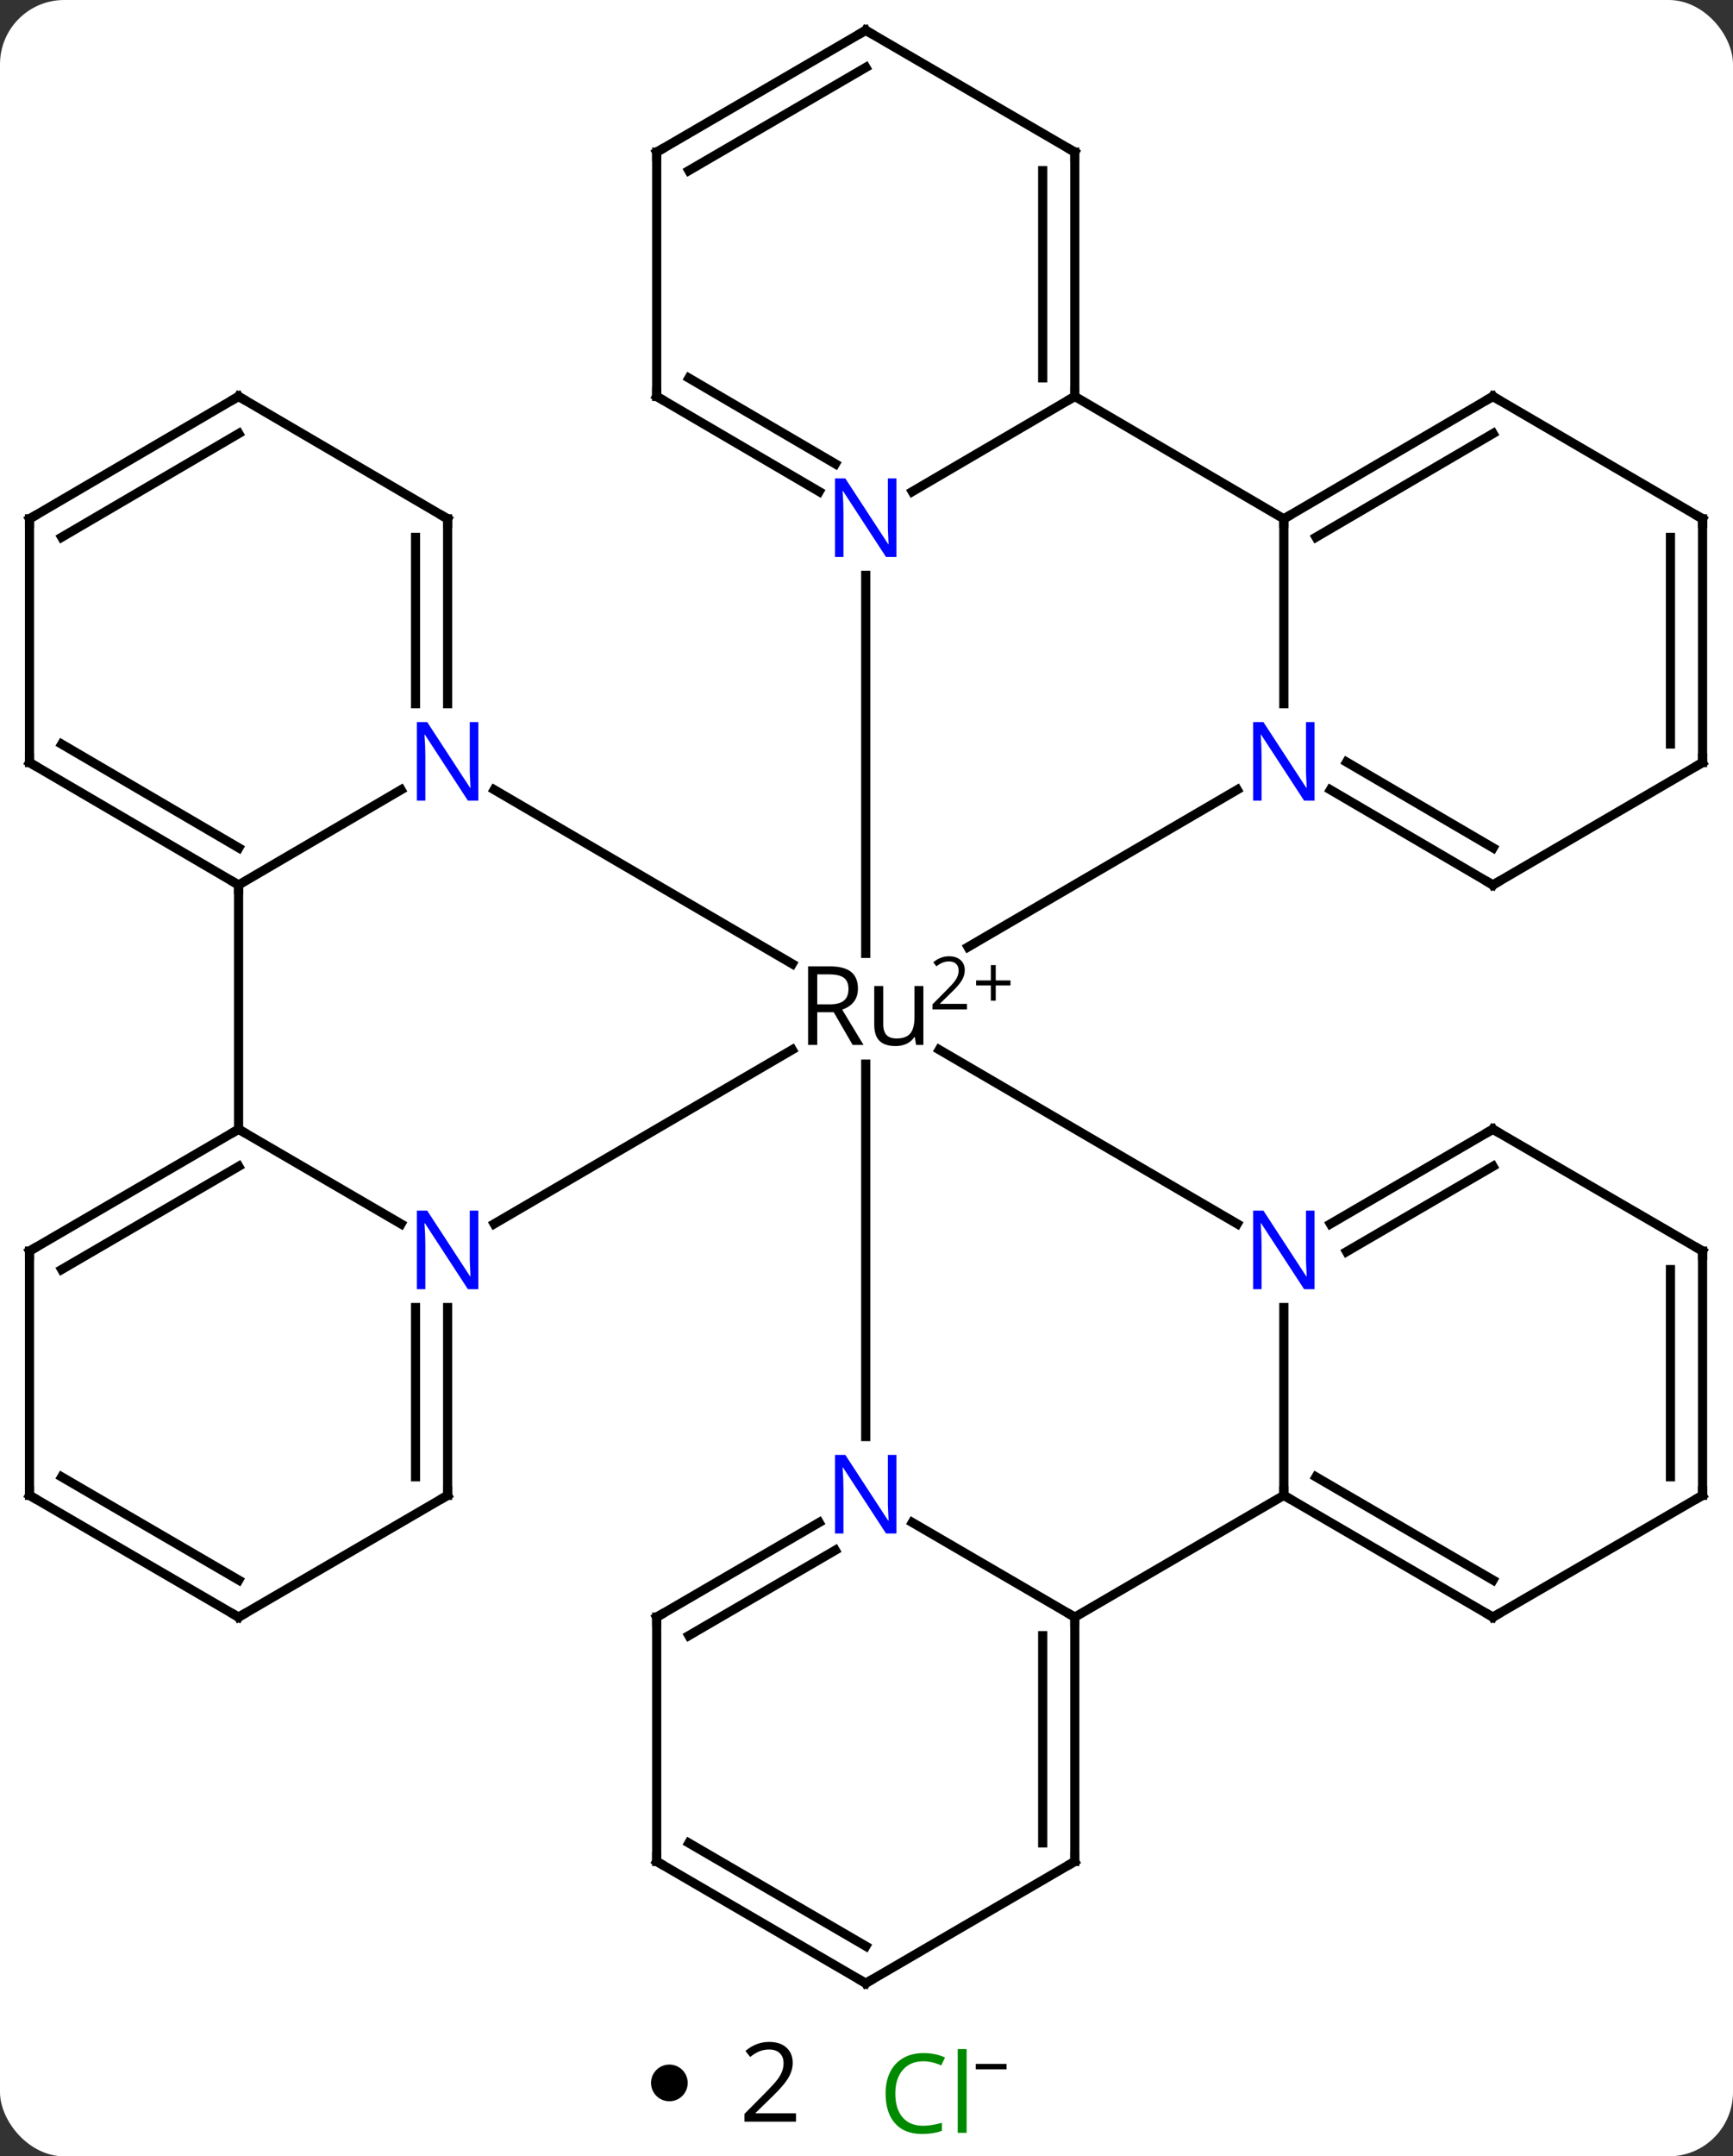 <svg width="189" viewBox="0 0 189 235" style="fill-opacity:1; color-rendering:auto; color-interpolation:auto; text-rendering:auto; stroke:black; stroke-linecap:square; stroke-miterlimit:10; shape-rendering:auto; stroke-opacity:1; fill:black; stroke-dasharray:none; font-weight:normal; stroke-width:1; font-family:'Open Sans'; font-style:normal; stroke-linejoin:miter; font-size:12; stroke-dashoffset:0; image-rendering:auto;" height="235" class="cas-substance-image" xmlns:xlink="http://www.w3.org/1999/xlink" xmlns="http://www.w3.org/2000/svg"><rect x="0" y="0" width="189" height="235" fill="#333333" stroke="none"/><svg class="cas-substance-single-component"><rect y="0" x="0" width="189" stroke="none" ry="7" rx="7" height="235" fill="white" class="cas-substance-group"/><svg y="0" x="0" width="189" viewBox="0 0 189 220" style="fill:black;" height="220" class="cas-substance-single-component-image"><svg><g><g transform="translate(1159,961)" style="text-rendering:geometricPrecision; color-rendering:optimizeQuality; color-interpolation:linearRGB; stroke-linecap:butt; image-rendering:optimizeQuality;"><line y2="-827.622" y1="-846.6" x2="-1105.104" x1="-1072.598" style="fill:none;"/><line y2="-874.935" y1="-857.792" x2="-1024.065" x1="-1053.428" style="fill:none;"/><line y2="-827.622" y1="-846.6" x2="-1024.065" x1="-1056.57" style="fill:none;"/><line y2="-804.442" y1="-845.028" x2="-1064.584" x1="-1064.584" style="fill:none;"/><line y2="-898.298" y1="-857.102" x2="-1064.584" x1="-1064.584" style="fill:none;"/><line y2="-874.935" y1="-855.957" x2="-1105.104" x1="-1072.598" style="fill:none;"/><line y2="-837.934" y1="-827.615" x2="-1132.982" x1="-1115.262" style="fill:none;"/><line y2="-798.036" y1="-818.501" x2="-1110.182" x1="-1110.182" style="fill:none;"/><line y2="-800.057" y1="-818.501" x2="-1113.682" x1="-1113.682" style="fill:none;"/><line y2="-904.454" y1="-884.306" x2="-1018.986" x1="-1018.986" style="fill:none;"/><line y2="-864.556" y1="-874.928" x2="-996.187" x1="-1013.908" style="fill:none;"/><line y2="-868.597" y1="-877.948" x2="-996.163" x1="-1012.14" style="fill:none;"/><line y2="-798.036" y1="-818.501" x2="-1018.986" x1="-1018.986" style="fill:none;"/><line y2="-837.934" y1="-827.615" x2="-996.187" x1="-1013.906" style="fill:none;"/><line y2="-833.893" y1="-824.591" x2="-996.172" x1="-1012.145" style="fill:none;"/><line y2="-784.759" y1="-795.077" x2="-1041.785" x1="-1059.504" style="fill:none;"/><line y2="-784.759" y1="-795.077" x2="-1087.383" x1="-1069.664" style="fill:none;"/><line y2="-782.751" y1="-792.053" x2="-1083.876" x1="-1067.903" style="fill:none;"/><line y2="-917.798" y1="-907.426" x2="-1041.785" x1="-1059.506" style="fill:none;"/><line y2="-917.798" y1="-907.426" x2="-1087.383" x1="-1069.662" style="fill:none;"/><line y2="-919.798" y1="-910.447" x2="-1083.871" x1="-1067.894" style="fill:none;"/><line y2="-864.556" y1="-874.928" x2="-1132.982" x1="-1115.26" style="fill:none;"/><line y2="-904.454" y1="-884.306" x2="-1110.182" x1="-1110.182" style="fill:none;"/><line y2="-902.433" y1="-884.306" x2="-1113.682" x1="-1113.682" style="fill:none;"/><line y2="-864.556" y1="-837.934" x2="-1132.982" x1="-1132.982" style="fill:none;"/><line y2="-824.657" y1="-837.934" x2="-1155.781" x1="-1132.982" style="fill:none;"/><line y2="-822.649" y1="-833.893" x2="-1152.273" x1="-1132.966" style="fill:none;"/><line y2="-784.759" y1="-798.036" x2="-1132.982" x1="-1110.182" style="fill:none;"/><line y2="-917.798" y1="-904.454" x2="-1041.785" x1="-1018.986" style="fill:none;"/><line y2="-917.798" y1="-904.454" x2="-996.187" x1="-1018.986" style="fill:none;"/><line y2="-913.757" y1="-902.454" x2="-996.163" x1="-1015.474" style="fill:none;"/><line y2="-877.9" y1="-864.556" x2="-973.321" x1="-996.187" style="fill:none;"/><line y2="-784.759" y1="-798.036" x2="-1041.785" x1="-1018.986" style="fill:none;"/><line y2="-784.759" y1="-798.036" x2="-996.187" x1="-1018.986" style="fill:none;"/><line y2="-788.8" y1="-800.043" x2="-996.172" x1="-1015.479" style="fill:none;"/><line y2="-824.657" y1="-837.934" x2="-973.321" x1="-996.187" style="fill:none;"/><line y2="-758.137" y1="-784.759" x2="-1041.785" x1="-1041.785" style="fill:none;"/><line y2="-760.158" y1="-782.738" x2="-1045.285" x1="-1045.285" style="fill:none;"/><line y2="-758.137" y1="-784.759" x2="-1087.383" x1="-1087.383" style="fill:none;"/><line y2="-944.42" y1="-917.798" x2="-1041.785" x1="-1041.785" style="fill:none;"/><line y2="-942.399" y1="-919.819" x2="-1045.285" x1="-1045.285" style="fill:none;"/><line y2="-944.42" y1="-917.798" x2="-1087.383" x1="-1087.383" style="fill:none;"/><line y2="-877.9" y1="-864.556" x2="-1155.781" x1="-1132.982" style="fill:none;"/><line y2="-879.9" y1="-868.597" x2="-1152.269" x1="-1132.958" style="fill:none;"/><line y2="-917.798" y1="-904.454" x2="-1132.982" x1="-1110.182" style="fill:none;"/><line y2="-798.036" y1="-824.657" x2="-1155.781" x1="-1155.781" style="fill:none;"/><line y2="-798.036" y1="-784.759" x2="-1155.781" x1="-1132.982" style="fill:none;"/><line y2="-800.043" y1="-788.8" x2="-1152.273" x1="-1132.966" style="fill:none;"/><line y2="-904.454" y1="-917.798" x2="-973.321" x1="-996.187" style="fill:none;"/><line y2="-904.454" y1="-877.9" x2="-973.321" x1="-973.321" style="fill:none;"/><line y2="-902.433" y1="-879.92" x2="-976.821" x1="-976.821" style="fill:none;"/><line y2="-798.036" y1="-784.759" x2="-973.321" x1="-996.187" style="fill:none;"/><line y2="-798.036" y1="-824.657" x2="-973.321" x1="-973.321" style="fill:none;"/><line y2="-800.057" y1="-822.636" x2="-976.821" x1="-976.821" style="fill:none;"/><line y2="-744.86" y1="-758.137" x2="-1064.584" x1="-1041.785" style="fill:none;"/><line y2="-744.86" y1="-758.137" x2="-1064.584" x1="-1087.383" style="fill:none;"/><line y2="-748.902" y1="-760.145" x2="-1064.569" x1="-1083.876" style="fill:none;"/><line y2="-957.697" y1="-944.42" x2="-1064.584" x1="-1041.785" style="fill:none;"/><line y2="-957.697" y1="-944.42" x2="-1064.584" x1="-1087.383" style="fill:none;"/><line y2="-953.655" y1="-942.412" x2="-1064.569" x1="-1083.876" style="fill:none;"/><line y2="-904.454" y1="-877.9" x2="-1155.781" x1="-1155.781" style="fill:none;"/><line y2="-904.454" y1="-917.798" x2="-1155.781" x1="-1132.982" style="fill:none;"/><line y2="-902.454" y1="-913.757" x2="-1152.269" x1="-1132.958" style="fill:none;"/><path style="stroke-linecap:square; stroke:none;" d="M-1069.871 -850.685 L-1069.871 -847.122 L-1070.871 -847.122 L-1070.871 -855.685 L-1068.512 -855.685 Q-1066.934 -855.685 -1066.184 -855.083 Q-1065.434 -854.482 -1065.434 -853.263 Q-1065.434 -851.575 -1067.152 -850.966 L-1064.824 -847.122 L-1066.012 -847.122 L-1068.074 -850.685 L-1069.871 -850.685 ZM-1069.871 -851.544 L-1068.496 -851.544 Q-1067.449 -851.544 -1066.957 -851.958 Q-1066.465 -852.372 -1066.465 -853.216 Q-1066.465 -854.06 -1066.965 -854.435 Q-1067.465 -854.81 -1068.574 -854.81 L-1069.871 -854.81 L-1069.871 -851.544 ZM-1062.672 -853.544 L-1062.672 -849.372 Q-1062.672 -848.591 -1062.32 -848.208 Q-1061.969 -847.825 -1061.203 -847.825 Q-1060.188 -847.825 -1059.727 -848.372 Q-1059.266 -848.919 -1059.266 -850.169 L-1059.266 -853.544 L-1058.297 -853.544 L-1058.297 -847.122 L-1059.094 -847.122 L-1059.235 -847.982 L-1059.281 -847.982 Q-1059.578 -847.513 -1060.11 -847.255 Q-1060.641 -846.997 -1061.328 -846.997 Q-1062.5 -846.997 -1063.078 -847.56 Q-1063.656 -848.122 -1063.656 -849.341 L-1063.656 -853.544 L-1062.672 -853.544 Z"/><path style="stroke-linecap:square; stroke:none;" d="M-1053.547 -850.986 L-1057.297 -850.986 L-1057.297 -851.549 L-1055.797 -853.064 Q-1055.11 -853.752 -1054.891 -854.049 Q-1054.672 -854.346 -1054.563 -854.627 Q-1054.453 -854.908 -1054.453 -855.236 Q-1054.453 -855.689 -1054.727 -855.955 Q-1055 -856.221 -1055.5 -856.221 Q-1055.844 -856.221 -1056.164 -856.104 Q-1056.485 -855.986 -1056.875 -855.689 L-1057.219 -856.127 Q-1056.438 -856.783 -1055.5 -856.783 Q-1054.703 -856.783 -1054.242 -856.369 Q-1053.781 -855.955 -1053.781 -855.268 Q-1053.781 -854.721 -1054.086 -854.189 Q-1054.391 -853.658 -1055.235 -852.846 L-1056.485 -851.627 L-1056.485 -851.596 L-1053.547 -851.596 L-1053.547 -850.986 Z"/><path style="stroke-linecap:square; stroke:none;" d="M-1050.406 -854.15 L-1048.797 -854.15 L-1048.797 -853.604 L-1050.406 -853.604 L-1050.406 -851.947 L-1050.938 -851.947 L-1050.938 -853.604 L-1052.547 -853.604 L-1052.547 -854.15 L-1050.938 -854.15 L-1050.938 -855.822 L-1050.406 -855.822 L-1050.406 -854.15 Z"/></g><g transform="translate(1159,961)" style="fill:rgb(0,5,255); text-rendering:geometricPrecision; color-rendering:optimizeQuality; image-rendering:optimizeQuality; font-family:'Open Sans'; stroke:rgb(0,5,255); color-interpolation:linearRGB;"><path style="stroke:none;" d="M-1106.831 -820.501 L-1107.971 -820.501 L-1112.659 -827.688 L-1112.706 -827.688 Q-1112.612 -826.423 -1112.612 -825.376 L-1112.612 -820.501 L-1113.534 -820.501 L-1113.534 -829.063 L-1112.409 -829.063 L-1107.737 -821.907 L-1107.69 -821.907 Q-1107.69 -822.063 -1107.737 -822.923 Q-1107.784 -823.782 -1107.768 -824.157 L-1107.768 -829.063 L-1106.831 -829.063 L-1106.831 -820.501 Z"/><path style="stroke:none;" d="M-1015.635 -873.744 L-1016.775 -873.744 L-1021.463 -880.931 L-1021.51 -880.931 Q-1021.416 -879.665 -1021.416 -878.619 L-1021.416 -873.744 L-1022.338 -873.744 L-1022.338 -882.306 L-1021.213 -882.306 L-1016.541 -875.15 L-1016.494 -875.15 Q-1016.494 -875.306 -1016.541 -876.165 Q-1016.588 -877.025 -1016.572 -877.4 L-1016.572 -882.306 L-1015.635 -882.306 L-1015.635 -873.744 Z"/><path style="stroke:none;" d="M-1015.635 -820.501 L-1016.775 -820.501 L-1021.463 -827.688 L-1021.51 -827.688 Q-1021.416 -826.423 -1021.416 -825.376 L-1021.416 -820.501 L-1022.338 -820.501 L-1022.338 -829.063 L-1021.213 -829.063 L-1016.541 -821.907 L-1016.494 -821.907 Q-1016.494 -822.063 -1016.541 -822.923 Q-1016.588 -823.782 -1016.572 -824.157 L-1016.572 -829.063 L-1015.635 -829.063 L-1015.635 -820.501 Z"/><path style="stroke:none;" d="M-1061.233 -793.88 L-1062.373 -793.88 L-1067.061 -801.067 L-1067.108 -801.067 Q-1067.014 -799.801 -1067.014 -798.755 L-1067.014 -793.88 L-1067.936 -793.88 L-1067.936 -802.442 L-1066.811 -802.442 L-1062.139 -795.286 L-1062.092 -795.286 Q-1062.092 -795.442 -1062.139 -796.301 Q-1062.186 -797.161 -1062.17 -797.536 L-1062.17 -802.442 L-1061.233 -802.442 L-1061.233 -793.88 Z"/><path style="stroke:none;" d="M-1061.233 -900.298 L-1062.373 -900.298 L-1067.061 -907.485 L-1067.108 -907.485 Q-1067.014 -906.22 -1067.014 -905.173 L-1067.014 -900.298 L-1067.936 -900.298 L-1067.936 -908.86 L-1066.811 -908.86 L-1062.139 -901.704 L-1062.092 -901.704 Q-1062.092 -901.86 -1062.139 -902.72 Q-1062.186 -903.579 -1062.17 -903.954 L-1062.17 -908.86 L-1061.233 -908.86 L-1061.233 -900.298 Z"/><path style="stroke:none;" d="M-1106.831 -873.744 L-1107.971 -873.744 L-1112.659 -880.931 L-1112.706 -880.931 Q-1112.612 -879.665 -1112.612 -878.619 L-1112.612 -873.744 L-1113.534 -873.744 L-1113.534 -882.306 L-1112.409 -882.306 L-1107.737 -875.15 L-1107.69 -875.15 Q-1107.69 -875.306 -1107.737 -876.165 Q-1107.784 -877.025 -1107.768 -877.4 L-1107.768 -882.306 L-1106.831 -882.306 L-1106.831 -873.744 Z"/></g><g transform="translate(1159,961)" style="stroke-linecap:butt; text-rendering:geometricPrecision; color-rendering:optimizeQuality; image-rendering:optimizeQuality; font-family:'Open Sans'; color-interpolation:linearRGB; stroke-miterlimit:5;"><path style="fill:none;" d="M-1133.414 -837.683 L-1132.982 -837.934 L-1132.549 -837.683"/><path style="fill:none;" d="M-1110.182 -798.536 L-1110.182 -798.036 L-1110.614 -797.784"/><path style="fill:none;" d="M-1018.554 -904.707 L-1018.986 -904.454 L-1018.986 -903.954"/><path style="fill:none;" d="M-996.618 -864.808 L-996.187 -864.556 L-995.755 -864.808"/><path style="fill:none;" d="M-1018.554 -797.784 L-1018.986 -798.036 L-1018.986 -798.536"/><path style="fill:none;" d="M-996.619 -837.683 L-996.187 -837.934 L-995.755 -837.683"/><path style="fill:none;" d="M-1041.785 -784.259 L-1041.785 -784.759 L-1042.217 -785.01"/><path style="fill:none;" d="M-1086.951 -785.01 L-1087.383 -784.759 L-1087.383 -784.259"/><path style="fill:none;" d="M-1041.785 -918.298 L-1041.785 -917.798 L-1042.217 -917.546"/><path style="fill:none;" d="M-1086.952 -917.546 L-1087.383 -917.798 L-1087.383 -918.298"/><path style="fill:none;" d="M-1133.413 -864.808 L-1132.982 -864.556 L-1132.982 -864.056"/><path style="fill:none;" d="M-1110.182 -903.954 L-1110.182 -904.454 L-1110.614 -904.707"/><path style="fill:none;" d="M-1155.349 -824.909 L-1155.781 -824.657 L-1155.781 -824.157"/><path style="fill:none;" d="M-1132.549 -785.01 L-1132.982 -784.759 L-1133.414 -785.01"/><path style="fill:none;" d="M-996.618 -917.546 L-996.187 -917.798 L-995.755 -917.546"/><path style="fill:none;" d="M-973.753 -877.648 L-973.321 -877.9 L-973.321 -878.4"/><path style="fill:none;" d="M-996.619 -785.01 L-996.187 -784.759 L-995.755 -785.01"/><path style="fill:none;" d="M-973.753 -824.908 L-973.321 -824.657 L-973.321 -824.157"/><path style="fill:none;" d="M-1041.785 -758.637 L-1041.785 -758.137 L-1042.217 -757.886"/><path style="fill:none;" d="M-1087.383 -758.637 L-1087.383 -758.137 L-1086.951 -757.886"/><path style="fill:none;" d="M-1041.785 -943.92 L-1041.785 -944.42 L-1042.217 -944.671"/><path style="fill:none;" d="M-1087.383 -943.92 L-1087.383 -944.42 L-1086.951 -944.671"/><path style="fill:none;" d="M-1155.349 -877.647 L-1155.781 -877.9 L-1155.781 -878.4"/><path style="fill:none;" d="M-1132.55 -917.546 L-1132.982 -917.798 L-1133.413 -917.546"/><path style="fill:none;" d="M-1155.781 -798.536 L-1155.781 -798.036 L-1155.349 -797.784"/><path style="fill:none;" d="M-973.753 -904.706 L-973.321 -904.454 L-973.321 -903.954"/><path style="fill:none;" d="M-973.753 -797.785 L-973.321 -798.036 L-973.321 -798.536"/><path style="fill:none;" d="M-1064.152 -745.112 L-1064.584 -744.86 L-1065.016 -745.112"/><path style="fill:none;" d="M-1064.152 -957.445 L-1064.584 -957.697 L-1065.016 -957.445"/><path style="fill:none;" d="M-1155.781 -903.954 L-1155.781 -904.454 L-1155.349 -904.707"/></g></g></svg></svg><svg y="220" x="71" class="cas-substance-saf"><svg y="5" x="0" width="4" style="fill:black;" height="4" class="cas-substance-saf-dot"><circle stroke="none" r="2" fill="black" cy="2" cx="2"/></svg><svg y="0" x="7" width="12" style="fill:black;" height="15" class="cas-substance-saf-coefficient"><svg><g><g transform="translate(6,7)" style="text-rendering:geometricPrecision; font-family:'Open Sans'; color-interpolation:linearRGB; color-rendering:optimizeQuality; image-rendering:optimizeQuality;"><path style="stroke:none;" d="M2.812 4.219 L-2.812 4.219 L-2.812 3.375 L-0.562 1.109 Q0.469 0.062 0.797 -0.383 Q1.125 -0.828 1.289 -1.25 Q1.453 -1.672 1.453 -2.156 Q1.453 -2.844 1.039 -3.242 Q0.625 -3.641 -0.125 -3.641 Q-0.656 -3.641 -1.133 -3.461 Q-1.609 -3.281 -2.188 -2.828 L-2.703 -3.484 Q-1.531 -4.469 -0.125 -4.469 Q1.078 -4.469 1.766 -3.852 Q2.453 -3.234 2.453 -2.188 Q2.453 -1.375 1.992 -0.578 Q1.531 0.219 0.281 1.438 L-1.594 3.266 L-1.594 3.312 L2.812 3.312 L2.812 4.219 Z"/></g></g></svg></svg><svg y="0" x="23" width="19" style="fill:black;" height="15" class="cas-substance-saf-image"><svg><g><g transform="translate(7,8)" style="fill:rgb(0,138,0); text-rendering:geometricPrecision; color-rendering:optimizeQuality; image-rendering:optimizeQuality; font-family:'Open Sans'; stroke:rgb(0,138,0); color-interpolation:linearRGB;"><path style="stroke:none;" d="M-0.309 -3.359 Q-1.715 -3.359 -2.535 -2.422 Q-3.356 -1.484 -3.356 0.156 Q-3.356 1.828 -2.566 2.75 Q-1.777 3.672 -0.324 3.672 Q0.582 3.672 1.723 3.344 L1.723 4.219 Q0.832 4.562 -0.465 4.562 Q-2.356 4.562 -3.387 3.406 Q-4.418 2.25 -4.418 0.141 Q-4.418 -1.188 -3.926 -2.18 Q-3.434 -3.172 -2.496 -3.711 Q-1.559 -4.25 -0.293 -4.25 Q1.051 -4.25 2.066 -3.766 L1.645 -2.906 Q0.66 -3.359 -0.309 -3.359 ZM4.418 4.438 L3.449 4.438 L3.449 -4.688 L4.418 -4.688 L4.418 4.438 Z"/><path style="fill:black; stroke:none;" d="M5.418 -2.478 L5.418 -3.072 L8.777 -3.072 L8.777 -2.478 L5.418 -2.478 Z"/></g></g></svg></svg></svg></svg></svg>